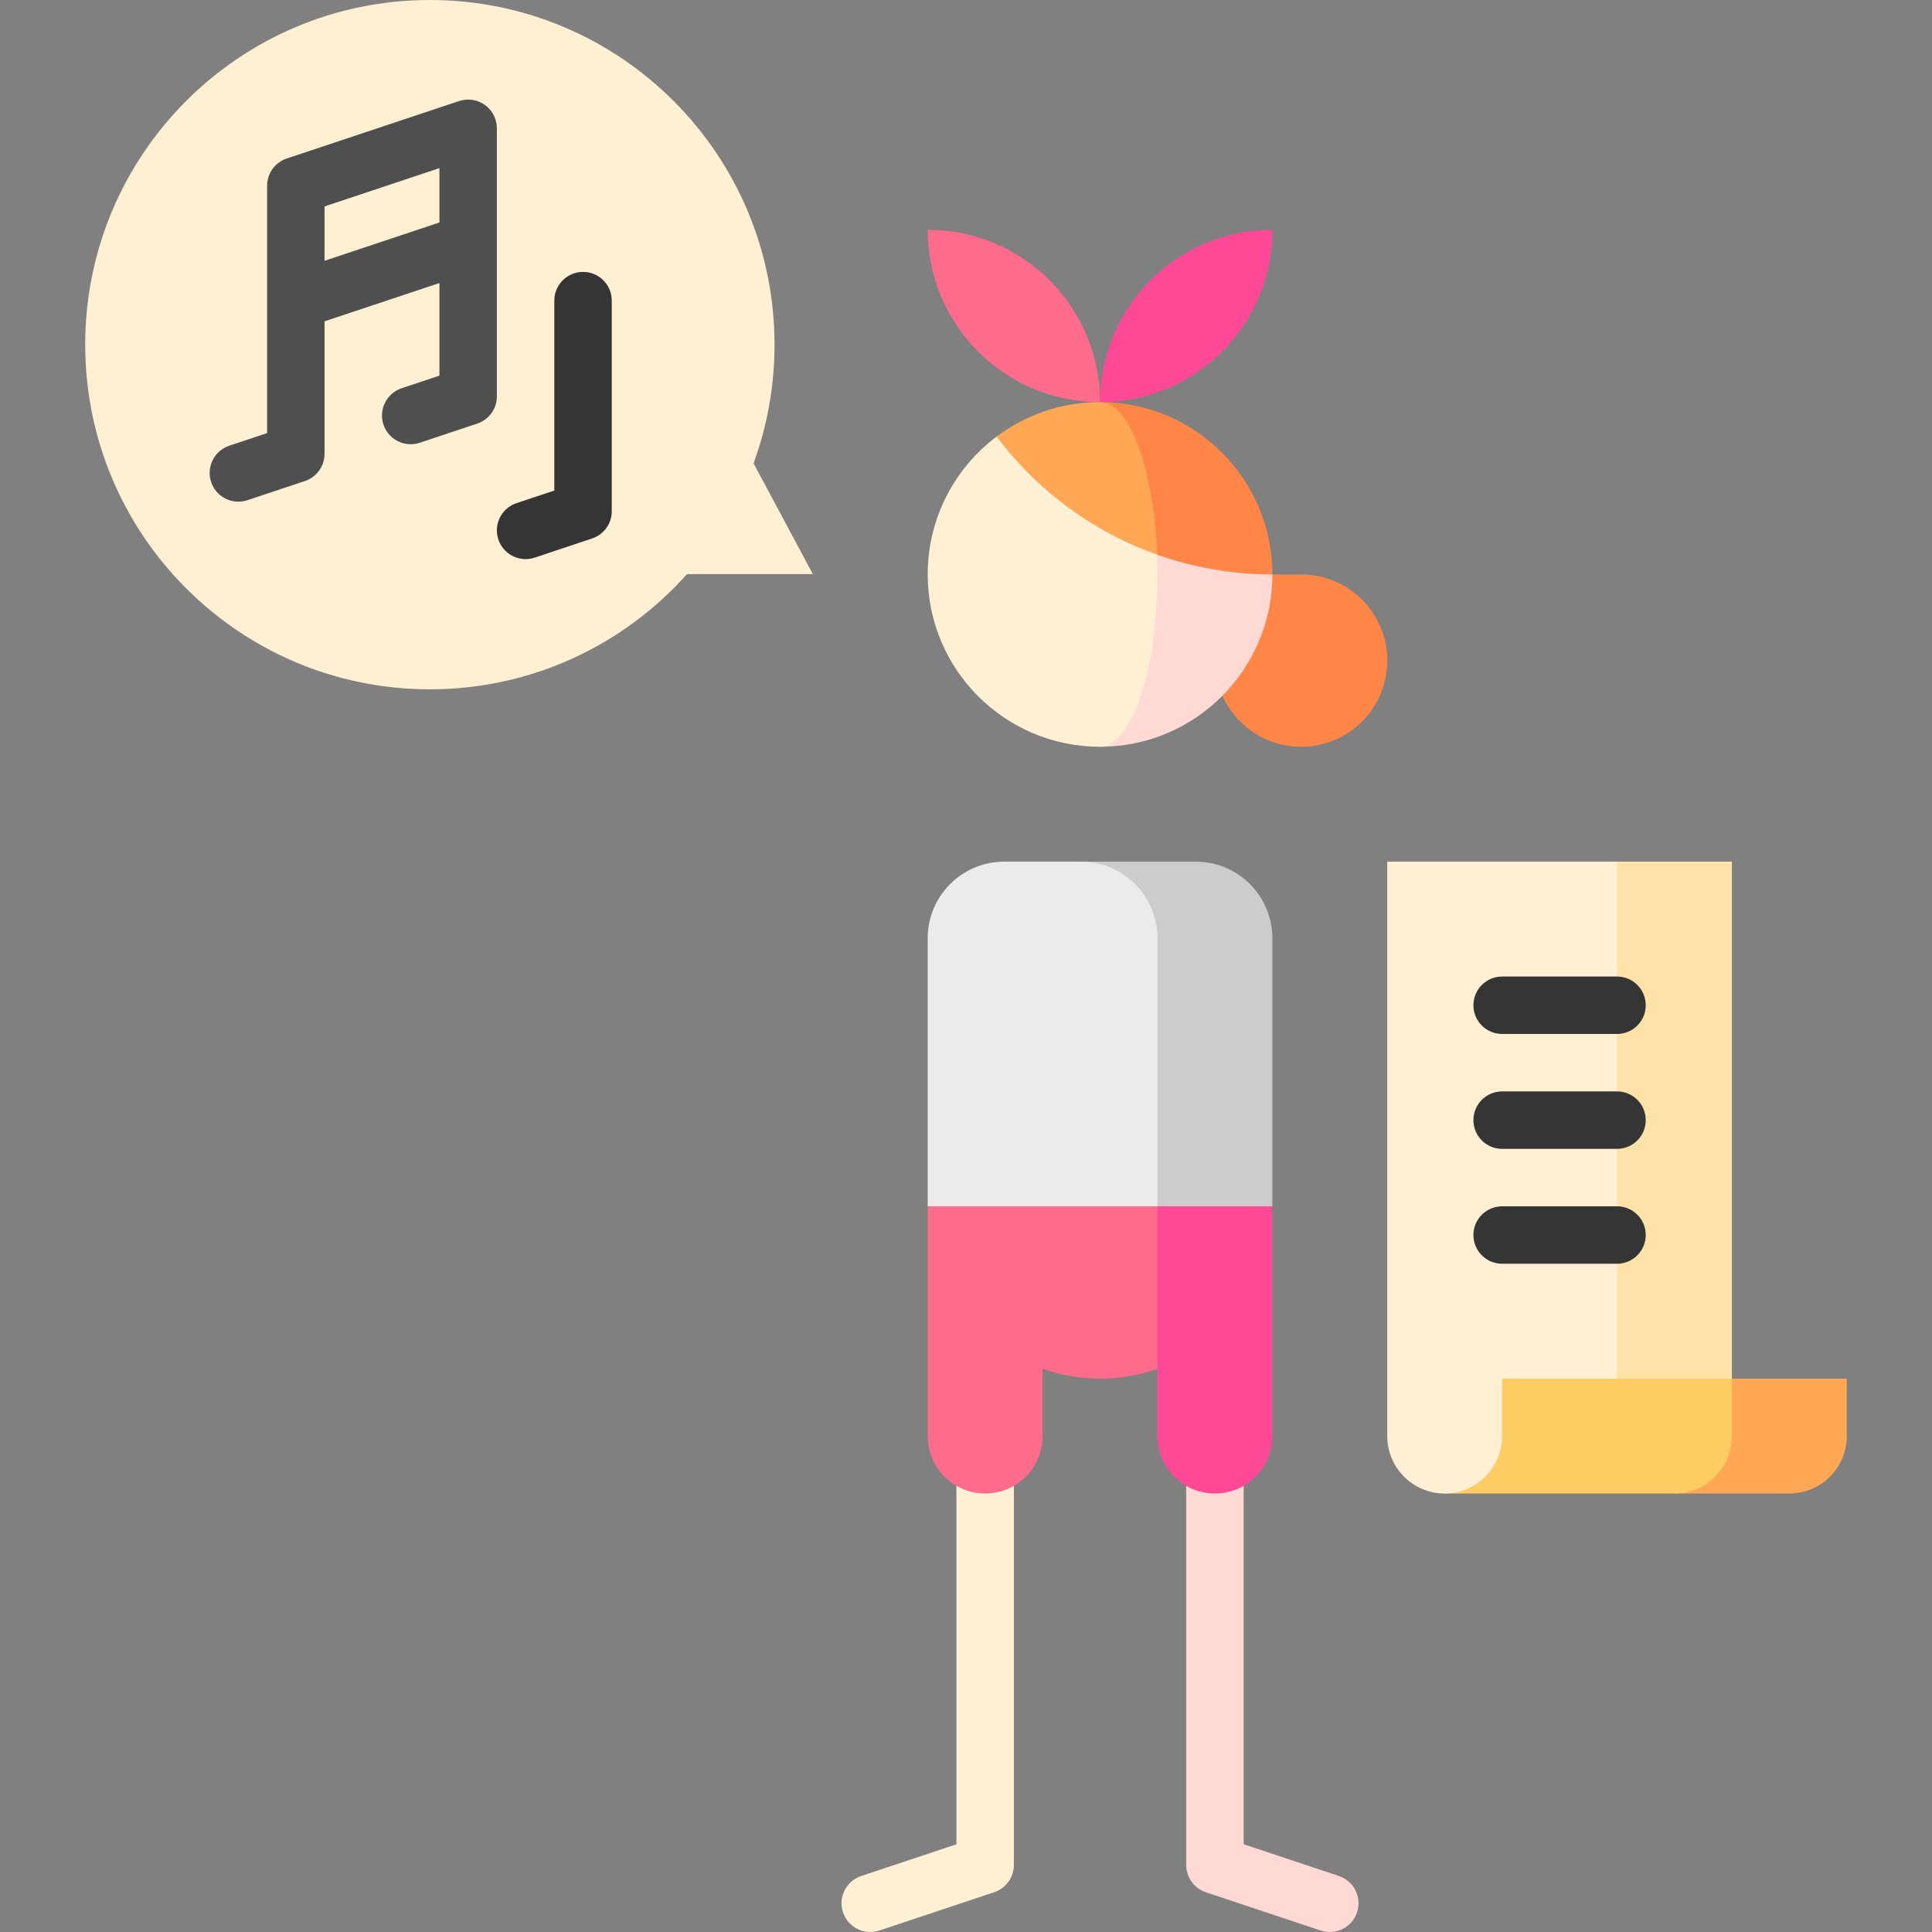 <?xml version="1.0" encoding="UTF-8"?>
<svg xmlns="http://www.w3.org/2000/svg" onmouseup="{ if(window.parent.document.onmouseup) window.parent.document.onmouseup(arguments[0]);}" width="512" viewBox="0 0 504.5 504.5" height="512" enable-background="new 0 0 504.5 504.5" id="Capa_1"><rect x="0" y="0" width="504.5" height="504.5" fill="#808080" stroke="none"/><g><path d="m249.75 285v196.592l-24.87 8.29c-3.93 1.31-6.053 5.557-4.744 9.487 1.31 3.93 5.559 6.054 9.487 4.744l29.998-10c3.063-1.021 5.128-3.887 5.128-7.115v-201.998z" fill="#fff0d3"/><path d="m324.75 285v196.592l24.87 8.29c3.93 1.31 6.053 5.557 4.744 9.487-1.31 3.93-5.559 6.054-9.487 4.744l-29.998-10c-3.063-1.021-5.128-3.887-5.128-7.115v-201.998z" fill="#ffd9d4"/><path d="m196.774 120.985c3.542-9.66 5.476-20.096 5.476-30.985 0-49.706-40.294-90-90-90s-90 40.294-90 90 40.294 90 90 90c26.698 0 50.677-11.629 67.159-30.094h32.841z" fill="#fff0d3"/><path d="m452.25 360-15 30h30c8.284 0 15-6.716 15-15v-15z" fill="#ffa754"/><path d="m452.25 375v-15l-75-38v68h60c8.284 0 15-6.716 15-15z" fill="#ffcb63"/><path d="m422.25 225-30 76 30 59h30v-135z" fill="#ffe2a8"/><path d="m362.25 225v150c0 8.284 6.716 15 15 15s15-6.716 15-15v-15h30v-135z" fill="#fff0d3"/><path d="m319.018 150v31.258c3.416 8.076 11.412 13.742 20.732 13.742 12.426 0 22.5-10.074 22.5-22.5s-10.074-22.5-22.5-22.5z" fill="#ff8646"/><path d="m301.342 134.547-14.092 60.453c24.853 0 45-20.147 45-45z" fill="#ffd9d4"/><path d="m302.25 150c0-5.429-.321-10.634-.908-15.453l-41.095-20.546c-10.928 8.21-17.997 21.278-17.997 35.998 0 24.853 20.147 45 45 45 8.284.001 15-20.146 15-44.999z" fill="#fff0d3"/><path d="m287.25 105 14.899 39.832c9.413 3.341 19.543 5.168 30.101 5.168 0-24.853-20.147-45-45-45z" fill="#ff8646"/><path d="m287.25 105c-10.132 0-19.481 3.35-27.003 9.002 10.532 14.02 25.066 24.856 41.901 30.831-.854-22.418-7.197-39.833-14.898-39.833z" fill="#ffa754"/><path d="m287.25 105c24.853 0 45-20.147 45-45-24.853 0-45 20.147-45 45z" fill="#ff4996"/><path d="m242.25 60c0 24.853 20.147 45 45 45 0-24.853-20.147-45-45-45z" fill="#ff6b8a"/><path d="m242.25 315v60c0 8.284 6.716 15 15 15s15-6.716 15-15v-17.571c4.693 1.659 9.739 2.571 15 2.571s10.307-.912 15-2.571l20-72.429z" fill="#ff6b8a"/><path d="m302.25 285v90c0 8.284 6.716 15 15 15s15-6.716 15-15v-60z" fill="#ff4996"/><path d="m312.25 225h-30l20 90h30v-70c0-11.046-8.955-20-20-20z" fill="#ccc"/><path d="m282.25 225h-20c-11.046 0-20 8.954-20 20v70h60v-70c0-11.046-8.955-20-20-20z" fill="#ebebeb"/><path d="m126.634 27.416c-1.956-1.41-4.47-1.792-6.757-1.031l-45 15c-3.063 1.021-5.128 3.887-5.128 7.115v64.595l-9.87 3.291c-3.93 1.31-6.053 5.558-4.744 9.487 1.311 3.929 5.558 6.051 9.487 4.743l14.997-5.004c2.979-.993 5.13-3.798 5.13-7.112v-34.594l30-10v24.189l-9.87 3.291c-3.93 1.31-6.053 5.558-4.744 9.487 1.311 3.929 5.558 6.051 9.487 4.743l14.997-5.004c2.979-.993 5.13-3.798 5.13-7.112v-70c0-2.411-1.159-4.675-3.115-6.084zm-41.885 40.678v-14.189l30-10v14.189z" fill="#4f4f4f"/><g fill="#353535"><path d="m152.249 71c-4.142 0-7.5 3.357-7.5 7.5v49.595l-9.87 3.29c-3.93 1.31-6.053 5.558-4.744 9.487 1.311 3.93 5.557 6.052 9.487 4.743l14.999-5.005c2.978-.993 5.127-3.798 5.127-7.111v-55c.001-4.142-3.357-7.499-7.499-7.499z"/><path d="m422.25 270h-30c-4.143 0-7.5-3.357-7.5-7.5s3.357-7.5 7.5-7.5h30c4.143 0 7.5 3.357 7.5 7.5s-3.357 7.5-7.5 7.5z"/><path d="m422.25 300h-30c-4.143 0-7.5-3.357-7.5-7.5s3.357-7.5 7.5-7.5h30c4.143 0 7.5 3.357 7.5 7.5s-3.357 7.5-7.5 7.5z"/><path d="m422.25 330h-30c-4.143 0-7.5-3.357-7.5-7.5s3.357-7.5 7.5-7.5h30c4.143 0 7.5 3.357 7.5 7.5s-3.357 7.5-7.5 7.5z"/></g></g></svg>